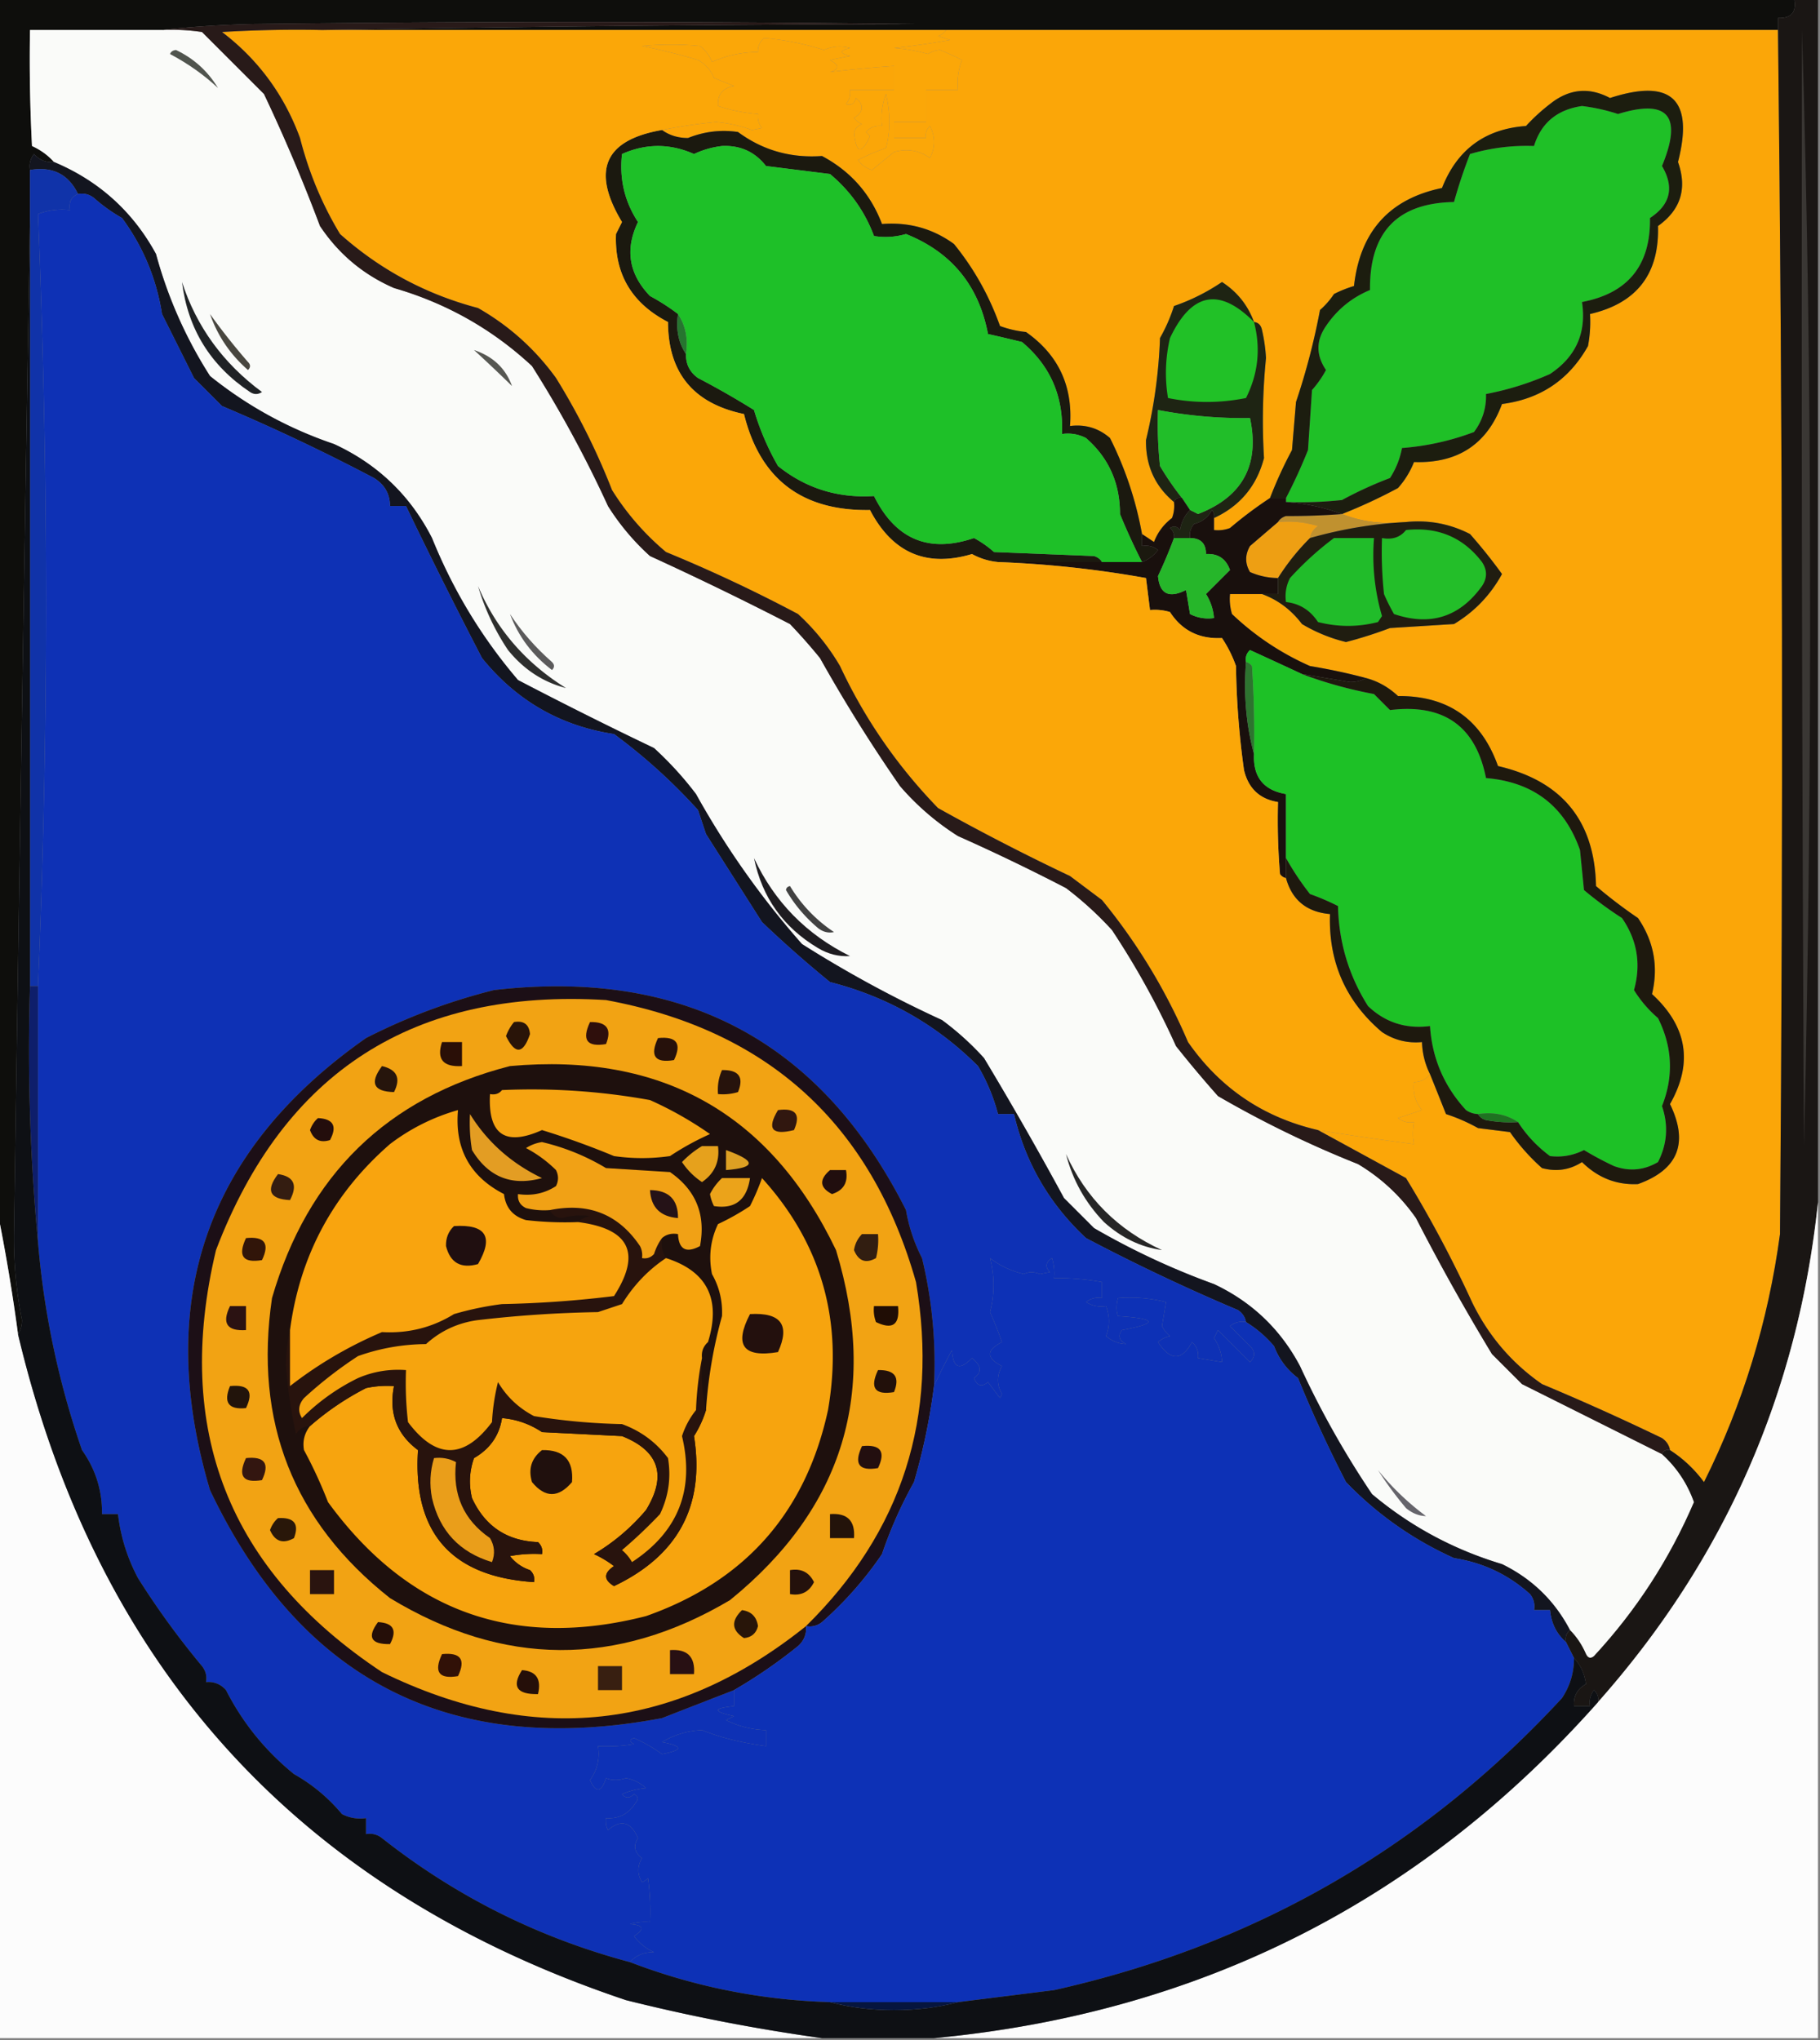 <svg xmlns="http://www.w3.org/2000/svg" width="455" height="510" style="shape-rendering:geometricPrecision;text-rendering:geometricPrecision;image-rendering:optimizeQuality;fill-rule:evenodd;clip-rule:evenodd"><rect width="100%" height="100%" fill="#808080" stroke="none"/><path style="opacity:1" fill="#0e0e0c" d="M-.5-.5h449c.744 3.45-.59 5.116-4 5v3h-364c49.165-.833 98.498-1.333 148-1.5-55-.667-110-.667-165 0-7.844.171-15.511.671-23 1.5h-33c-.166 9.672 0 19.34.5 29 2.167.988 4 2.321 5.5 4-1.992.172-3.658-.495-5-2-.929 1.189-1.262 2.522-1 4v12c-1.408 84.178-2.741 168.678-4 253.5a103.06 103.06 0 0 0 2 22c-.014 1.385-.348 2.551-1 3.5a466.508 466.508 0 0 0-5-30V-.5z"/><path style="opacity:1" fill="#fafbf9" d="M40.5 7.5c3.35-.165 6.683.002 10 .5L66 23.5a428.465 428.465 0 0 1 14 33c4.654 6.989 10.82 12.156 18.5 15.5 13.108 3.8 24.608 10.3 34.5 19.5a294.402 294.402 0 0 1 19 35 59.263 59.263 0 0 0 10.5 12.5 847.468 847.468 0 0 1 35 17 142.196 142.196 0 0 1 7.5 8.5 393.965 393.965 0 0 0 20 32 64.556 64.556 0 0 0 14.5 12.5 499.972 499.972 0 0 1 27 13 85.365 85.365 0 0 1 11.5 10.5 203.521 203.521 0 0 1 16 29 294.96 294.96 0 0 0 10.5 12.5 264.252 264.252 0 0 0 35 17c5.789 3.455 10.622 7.955 14.5 13.5a555.067 555.067 0 0 0 19 34l7.5 7.5 35 17.5c3.663 3.322 6.329 7.322 8 12-6.132 14.292-14.465 27.125-25 38.5-.832.688-1.498.521-2-.5-1-2.313-2.334-4.313-4-6-3.839-7.339-9.506-12.839-17-16.5-12.125-3.643-22.958-9.476-32.5-17.5a227.982 227.982 0 0 1-18-32c-4.888-9.221-12.055-16.055-21.5-20.5a185.581 185.581 0 0 1-30-14l-7.5-7.5a902.024 902.024 0 0 0-20-35 70.588 70.588 0 0 0-10.5-9.5 295.23 295.23 0 0 1-35-19 212.187 212.187 0 0 1-26.5-37.5 85.365 85.365 0 0 0-10.5-11.5 1091.307 1091.307 0 0 1-34-17c-9.051-10.586-16.218-22.419-21.5-35.5-5.432-10.642-13.599-18.475-24.5-23.5-11.393-3.861-21.726-9.527-31-17A109.833 109.833 0 0 1 39 63.5c-5.795-10.627-14.296-18.294-25.5-23-1.5-1.679-3.333-3.012-5.5-4-.5-9.66-.666-19.328-.5-29h33z"/><path style="opacity:1" fill="#50544e" d="M42.5 13.5c.235-.597.735-.93 1.5-1 4.436 2.101 7.936 5.268 10.5 9.5-3.457-3.242-7.457-6.075-12-8.5z"/><path style="opacity:1" fill="#fba608" d="M236.5 7.5h208a15103.943 15103.943 0 0 1 .5 301c-2.943 21.839-9.276 42.505-19 62-2.395-3.232-5.229-5.898-8.5-8-.221-1.235-.888-2.235-2-3a610.028 610.028 0 0 0-30-13.5c-7.581-5.255-13.415-12.088-17.5-20.5a298.935 298.935 0 0 0-16.5-31c-7.289-3.98-14.622-7.98-22-12a695.23 695.23 0 0 0 24 3.5c-.354-1.626-.354-3.459 0-5.5-1.478.262-2.811-.071-4-1l6-2c-1.673-2.023-2.34-4.356-2-7 1.699-.027 3.033-.694 4-2 1.358 3.374 2.691 6.707 4 10a44.569 44.569 0 0 1 8 3.5l8 1a51.057 51.057 0 0 0 8 9c3.618.966 6.951.466 10-1.5 3.967 3.928 8.634 5.761 14 5.5 10.045-3.608 12.711-10.275 8-20 5.822-10.243 4.322-19.41-4.5-27.5 1.639-6.831.472-13.164-3.5-19a121.917 121.917 0 0 1-10.5-8c-.329-16.295-8.496-26.295-24.5-30-4.194-11.762-12.527-17.596-25-17.5-2.345-2.202-5.011-3.702-8-4.5a147.472 147.472 0 0 0-14-3 67.985 67.985 0 0 1-19.5-13 12.93 12.93 0 0 1-.5-5h8c3.975 1.452 7.308 3.952 10 7.5a39.71 39.71 0 0 0 11 4.5 107.495 107.495 0 0 0 11-3.5l16-1c5.107-3.064 9.107-7.231 12-12.5a130.252 130.252 0 0 0-8-10c-5.01-2.57-10.343-3.57-16-3-5.771.613-11.104-.054-16-2a132.483 132.483 0 0 0 14-6.5 21.659 21.659 0 0 0 4-6.5c10.946.376 18.28-4.457 22-14.5 9.627-1.251 16.794-6.085 21.5-14.5.497-2.646.664-5.313.5-8 11.683-2.683 17.35-10.017 17-22 5.677-4.035 7.344-9.368 5-16 4.019-15.648-1.648-20.982-17-16-5.255-2.795-10.255-2.295-15 1.5a46.643 46.643 0 0 0-6 5.5c-10.233.727-17.233 5.894-21 15.5-13.149 2.717-20.482 10.884-22 24.5a29.782 29.782 0 0 0-5 2 19.885 19.885 0 0 1-3.5 4 171.574 171.574 0 0 1-6 23l-1 12a105.551 105.551 0 0 0-5.5 12 102.015 102.015 0 0 0-10 7.5 8.43 8.43 0 0 1-4 .5v-3c6.514-3.016 10.68-8.016 12.5-15-.5-8.34-.333-16.673.5-25a41.86 41.86 0 0 0-1-7c-.247-1.213-.914-1.88-2-2-1.54-4.21-4.207-7.543-8-10-3.786 2.56-7.786 4.56-12 6a41.046 41.046 0 0 1-3.5 8 127.348 127.348 0 0 1-3.5 25.5c-.101 6.36 2.232 11.527 7 15.5a8.43 8.43 0 0 1-.5 4c-2.085 1.582-3.585 3.582-4.5 6a185.977 185.977 0 0 0-3-2 88.376 88.376 0 0 0-8-24c-2.85-2.479-6.184-3.479-10-3 .754-9.987-2.912-17.82-11-23.5a26.689 26.689 0 0 1-6.5-1.5c-2.679-7.53-6.512-14.363-11.5-20.5-5.291-3.86-11.291-5.528-18-5-2.857-7.526-7.857-13.193-15-17-7.835.56-14.835-1.44-21-6-4.278-.626-8.445-.126-12.5 1.5-2.484.003-4.651-.663-6.5-2a130.126 130.126 0 0 1 13.5-2c3.098.27 6.098.938 9 2l2.5-.5c-.837-1.011-1.17-2.178-1-3.5a41.347 41.347 0 0 1-10-2c-.175-2.829 1.158-4.495 4-5l-5-2c-.805-1.972-2.139-3.472-4-4.5a162.936 162.936 0 0 0-14-3.5c4.936-.473 9.769-.473 14.5 0a8.902 8.902 0 0 1 3 4c3.603-1.628 7.437-2.462 11.5-2.5-.119-1.281.381-2.448 1.5-3.5a69.096 69.096 0 0 1 15 3c2.12-.959 4.287-1.126 6.5-.5-2.667.667-2.667 1.333 0 2l-5 1c2.391 1.309 2.391 2.309 0 3a310.274 310.274 0 0 1 16-1.5v6h-11c.17 1.322-.163 2.489-1 3.5 1.244.456 2.077-.044 2.5-1.5 2.081 1.825 1.915 3.491-.5 5a4.451 4.451 0 0 0 2 1.5c-.928.388-1.595 1.055-2 2 .53 5.41 1.863 5.744 4 1l-1-1c1.063-1.188 2.397-1.688 4-1.5a16.874 16.874 0 0 1 1-8c1.125 4.823 1.125 9.323 0 13.5a55.208 55.208 0 0 0-7 3c.899 1.236 2.066 2.07 3.5 2.5 1.838-1.506 3.671-3.006 5.5-4.5 3.275-.929 6.275-.429 9 1.5 1.333-2.667 1.333-5.333 0-8-.886.825-1.219 1.825-1 3h-8v-4h8v-8h8c-.268-2.62.065-5.12 1-7.5a66.558 66.558 0 0 0-5.5-2.5 6.291 6.291 0 0 0-3 1 42.332 42.332 0 0 0-8.5-1.5 201.56 201.56 0 0 0 14-2l-3-1c.916-.278 1.582-.778 2-1.5z"/><path style="opacity:1" fill="#1fc027" d="M321.5 125.5v-1a131.48 131.48 0 0 0 5.5-12l1-15a26.107 26.107 0 0 0 3.5-5c-2.514-3.698-2.514-7.365 0-11 2.77-4.105 6.437-7.105 11-9-.16-14.432 6.84-21.766 21-22a126.468 126.468 0 0 1 4-12 49.859 49.859 0 0 1 16-2c1.778-5.763 5.778-9.096 12-10a46.624 46.624 0 0 1 9 2c12.512-3.857 16.179.476 11 13 3.12 5.304 2.12 9.637-3 13 .171 11.82-5.495 18.82-17 21 1.158 7.686-1.509 13.686-8 18a72.804 72.804 0 0 1-16 5c.104 3.52-.896 6.686-3 9.5a64.713 64.713 0 0 1-18 4 20.812 20.812 0 0 1-3 7.5 97.288 97.288 0 0 0-12 5.5 98.432 98.432 0 0 1-14 .5z"/><path style="opacity:1" fill="#48463f" d="M52.5 78.5a161.27 161.27 0 0 0 9.5 12c.667.667.667 1.333 0 2-4.424-3.86-7.59-8.526-9.5-14z"/><path style="opacity:1" fill="#1f2225" d="M45.5 70.5c3.616 11.156 10.283 20.322 20 27.5-1 .667-2 .667-3 0-9.885-6.611-15.551-15.778-17-27.5z"/><path style="opacity:1" fill="#565752" d="M118.5 87.5c4.756 1.594 7.923 4.594 9.5 9a403.209 403.209 0 0 0-9.5-9z"/><path style="opacity:1" fill="#1e2413" d="M313.5 80.5c1.086.12 1.753.787 2 2a41.86 41.86 0 0 1 1 7c-.833 8.327-1 16.66-.5 25-1.82 6.984-5.986 11.984-12.5 15a2.428 2.428 0 0 0-.5-2c-.979 1.82-2.479 2.987-4.5 3.5-.837 1.011-1.17 2.178-1 3.5h-4c.086-.996-.248-1.829-1-2.5.949-.617 1.782-.451 2.5.5.335-2.003 1.168-3.67 2.5-5 .65.304 1.317.637 2 1 11.151-4.302 15.484-12.302 13-24-7.622.127-15.289-.539-23-2a98.432 98.432 0 0 0 .5 14 72.342 72.342 0 0 0 5.5 8c-.992-.172-1.658.162-2 1-4.768-3.973-7.101-9.14-7-15.5a127.348 127.348 0 0 0 3.5-25.5 41.046 41.046 0 0 0 3.5-8c4.214-1.44 8.214-3.44 12-6 3.793 2.457 6.46 5.79 8 10z"/><path style="opacity:1" fill="#21c127" d="M313.5 80.5c1.718 6.589 1.051 12.922-2 19-6.556 1.31-13.056 1.31-19.5 0a38.064 38.064 0 0 1 .5-15c5.379-11.394 12.379-12.728 21-4z"/><path style="opacity:1" fill="#1c1d0f" d="M335.5 128.5c-4.413-1.638-9.079-2.638-14-3a98.432 98.432 0 0 0 14-.5 97.288 97.288 0 0 1 12-5.5 20.812 20.812 0 0 0 3-7.5 64.713 64.713 0 0 0 18-4c2.104-2.814 3.104-5.98 3-9.5a72.804 72.804 0 0 0 16-5c6.491-4.314 9.158-10.314 8-18 11.505-2.18 17.171-9.18 17-21 5.12-3.363 6.12-7.696 3-13 5.179-12.524 1.512-16.857-11-13a46.624 46.624 0 0 0-9-2c-6.222.904-10.222 4.237-12 10a49.859 49.859 0 0 0-16 2 126.468 126.468 0 0 0-4 12c-14.16.234-21.16 7.568-21 22-4.563 1.895-8.23 4.895-11 9-2.514 3.635-2.514 7.302 0 11a26.107 26.107 0 0 1-3.5 5l-1 15a131.48 131.48 0 0 1-5.5 12h-4a105.551 105.551 0 0 1 5.5-12l1-12a171.574 171.574 0 0 0 6-23 19.885 19.885 0 0 0 3.5-4 29.782 29.782 0 0 1 5-2c1.518-13.616 8.851-21.783 22-24.5 3.767-9.606 10.767-14.773 21-15.5a46.643 46.643 0 0 1 6-5.5c4.745-3.795 9.745-4.295 15-1.5 15.352-4.982 21.019.352 17 16 2.344 6.632.677 11.965-5 16 .35 11.983-5.317 19.317-17 22a32.462 32.462 0 0 1-.5 8c-4.706 8.415-11.873 13.249-21.5 14.5-3.72 10.043-11.054 14.876-22 14.5a21.659 21.659 0 0 1-4 6.5 132.483 132.483 0 0 1-14 6.5z"/><path style="opacity:1" fill="#1b190f" d="M165.5 32.5c1.849 1.337 4.016 2.003 6.5 2 4.055-1.626 8.222-2.126 12.5-1.5 6.165 4.56 13.165 6.56 21 6 7.143 3.807 12.143 9.474 15 17 6.709-.528 12.709 1.14 18 5 4.988 6.137 8.821 12.97 11.5 20.5a26.689 26.689 0 0 0 6.5 1.5c8.088 5.68 11.754 13.513 11 23.5 3.816-.479 7.15.521 10 3a88.376 88.376 0 0 1 8 24v3c1.478-.262 2.811.071 4 1-1.088 1.434-2.422 2.434-4 3a154.017 154.017 0 0 1-5.5-12c.004-7.722-2.829-14.055-8.5-19a9.86 9.86 0 0 0-6-1c.414-9.407-2.92-17.074-10-23-2.866-.708-5.7-1.375-8.5-2-2.304-12.13-9.137-20.463-20.5-25-2.654.767-5.321.934-8 .5-2.277-6.117-5.944-11.284-11-15.5l-16-2c-2.765-3.548-6.432-5.215-11-5a22.5 22.5 0 0 0-7 2c-6.004-2.665-12.004-2.665-18 0-.691 6.215.642 11.881 4 17-3.299 6.827-2.299 12.994 3 18.5a53.174 53.174 0 0 1 7 4.5c-.569 3.83.098 7.163 2 10-.077 2.512.923 4.512 3 6a206.736 206.736 0 0 1 14 8 65.48 65.48 0 0 0 6 14c6.963 5.578 14.963 8.078 24 7.5 5.373 10.84 13.706 14.34 25 10.5a26.091 26.091 0 0 1 5 3.5l25 1c.916.278 1.582.778 2 1.5h-26a16.816 16.816 0 0 1-6.5-2c-11.384 3.399-19.884-.268-25.5-11-16.994.277-27.494-7.723-31.5-24-12.63-2.618-18.963-10.284-19-23-9.07-4.696-13.404-12.03-13-22l1.5-3c-7.734-12.849-4.4-20.515 10-23z"/><path style="opacity:1" fill="#26752f" d="M169.5 78.5c1.902 2.837 2.569 6.17 2 10-1.902-2.837-2.569-6.17-2-10z"/><path style="opacity:1" fill="#1ec028" d="M285.5 140.5h-10c-.418-.722-1.084-1.222-2-1.5l-25-1a26.091 26.091 0 0 0-5-3.5c-11.294 3.84-19.627.34-25-10.5-9.037.578-17.037-1.922-24-7.5a65.48 65.48 0 0 1-6-14 206.736 206.736 0 0 0-14-8c-2.077-1.488-3.077-3.488-3-6 .569-3.83-.098-7.163-2-10a53.174 53.174 0 0 0-7-4.5c-5.299-5.506-6.299-11.673-3-18.5-3.358-5.119-4.691-10.785-4-17 5.996-2.665 11.996-2.665 18 0a22.5 22.5 0 0 1 7-2c4.568-.215 8.235 1.452 11 5l16 2c5.056 4.216 8.723 9.383 11 15.5 2.679.434 5.346.267 8-.5 11.363 4.537 18.196 12.87 20.5 25 2.8.625 5.634 1.292 8.5 2 7.08 5.926 10.414 13.593 10 23a9.86 9.86 0 0 1 6 1c5.671 4.945 8.504 11.278 8.5 19a154.017 154.017 0 0 0 5.5 12z"/><path style="opacity:1" fill="#21be29" d="m297.5 127.5-2-3a72.342 72.342 0 0 1-5.5-8 98.432 98.432 0 0 1-.5-14c7.711 1.461 15.378 2.127 23 2 2.484 11.698-1.849 19.698-13 24a43.836 43.836 0 0 0-2-1z"/><path style="opacity:1" fill="#1a1614" d="M448.5-.5h6v301c-4.99 47.636-23.323 89.303-55 125 .219-1.175-.114-2.175-1-3-.929 1.189-1.262 2.522-1 4h-4c-.177-2.481.823-4.314 3-5.5-.359-2.63-1.359-4.797-3-6.5l-2-4c-.237-1.291.096-2.291 1-3 1.666 1.687 3 3.687 4 6 .502 1.021 1.168 1.188 2 .5 10.535-11.375 18.868-24.208 25-38.5-1.671-4.678-4.337-8.678-8-12 .342-.838 1.008-1.172 2-1 3.271 2.102 6.105 4.768 8.5 8 9.724-19.495 16.057-40.161 19-62 .833-100.501.666-200.834-.5-301v-3c3.41.116 4.744-1.55 4-5z"/><path style="opacity:1" fill="#c0912f" d="M335.5 128.5c4.896 1.946 10.229 2.613 16 2-8.053.413-16.053 1.747-24 4 .221-1.235.888-2.235 2-3a25.879 25.879 0 0 0-10-1c.418-.722 1.084-1.222 2-1.5 4.735.018 9.402-.148 14-.5z"/><path style="opacity:1" fill="#ee9f13" d="M319.5 130.5c3.398-.32 6.732.013 10 1-1.112.765-1.779 1.765-2 3a56.72 56.72 0 0 0-8 10 17.758 17.758 0 0 1-7-1.5c-1.269-2.139-1.269-4.305 0-6.5 2.353-2.023 4.686-4.023 7-6z"/><path style="opacity:1" fill="#19100d" d="m295.5 124.5 2 3c-1.332 1.33-2.165 2.997-2.5 5-.718-.951-1.551-1.117-2.5-.5.752.671 1.086 1.504 1 2.5a120.004 120.004 0 0 1-4 9.5c.397 4.48 2.73 5.647 7 3.5.341 1.99.674 3.99 1 6a9.86 9.86 0 0 0 6 1 13.139 13.139 0 0 0-2-6l6-6c-1.009-2.837-3.009-4.17-6-4 .012-2.642-1.321-3.975-4-4-.17-1.322.163-2.489 1-3.5 2.021-.513 3.521-1.68 4.5-3.5.464.594.631 1.261.5 2v3a8.43 8.43 0 0 0 4-.5 102.015 102.015 0 0 1 10-7.5h4v1c4.921.362 9.587 1.362 14 3-4.598.352-9.265.518-14 .5-.916.278-1.582.778-2 1.5a2968.346 2968.346 0 0 0-7 6c-1.269 2.195-1.269 4.361 0 6.5a17.758 17.758 0 0 0 7 1.5v4h-12a12.93 12.93 0 0 0 .5 5 67.985 67.985 0 0 0 19.5 13c4.844.801 9.511 1.801 14 3-1.122.656-2.455.989-4 1-4.01-.67-8.01-1.337-12-2a2183.89 2183.89 0 0 0-13-6c-.886.825-1.219 1.825-1 3-.632 8.073.035 15.74 2 23-.262 5.733 2.405 9.067 8 10v21c-.617-.111-1.117-.444-1.5-1a162.597 162.597 0 0 1-.5-18c-4.572-.737-7.405-3.403-8.5-8a207.57 207.57 0 0 1-2-26 31.412 31.412 0 0 0-3.5-7c-5.683.281-10.016-1.886-13-6.5a12.93 12.93 0 0 0-5-.5l-1-8a266.523 266.523 0 0 0-37-4h36c1.578-.566 2.912-1.566 4-3-1.189-.929-2.522-1.262-4-1v-3c.982.641 1.982 1.307 3 2 .915-2.418 2.415-4.418 4.5-6a8.43 8.43 0 0 0 .5-4c.342-.838 1.008-1.172 2-1z"/><path style="opacity:1" fill="#26b62a" d="M293.5 134.5h4c2.679.025 4.012 1.358 4 4 2.991-.17 4.991 1.163 6 4l-6 6a13.139 13.139 0 0 1 2 6 9.86 9.86 0 0 1-6-1c-.326-2.01-.659-4.01-1-6-4.27 2.147-6.603.98-7-3.5a120.004 120.004 0 0 0 4-9.5z"/><path style="opacity:1" fill="#fba708" d="M80.5 7.5h156c-.418.722-1.084 1.222-2 1.5l3 1a201.56 201.56 0 0 1-14 2c2.926.218 5.76.718 8.5 1.5a6.291 6.291 0 0 1 3-1 66.558 66.558 0 0 1 5.5 2.5c-.935 2.38-1.268 4.88-1 7.5h-8v8h-8v4h8c-.219-1.175.114-2.175 1-3 1.333 2.667 1.333 5.333 0 8-2.725-1.929-5.725-2.429-9-1.5a5134.037 5134.037 0 0 0-5.5 4.5c-1.434-.43-2.601-1.264-3.5-2.5a55.208 55.208 0 0 1 7-3c1.125-4.177 1.125-8.677 0-13.5a16.874 16.874 0 0 0-1 8c-1.603-.188-2.937.312-4 1.5l1 1c-2.137 4.744-3.47 4.41-4-1 .405-.945 1.072-1.612 2-2a4.451 4.451 0 0 1-2-1.5c2.415-1.509 2.581-3.175.5-5-.423 1.456-1.256 1.956-2.5 1.5.837-1.011 1.17-2.178 1-3.5h11v-6c-5.447.371-10.78.871-16 1.5 2.391-.691 2.391-1.691 0-3l5-1c-2.667-.667-2.667-1.333 0-2-2.213-.626-4.38-.459-6.5.5a69.096 69.096 0 0 0-15-3c-1.119 1.052-1.619 2.219-1.5 3.5-4.063.038-7.897.872-11.5 2.5a8.902 8.902 0 0 0-3-4c-4.731-.473-9.564-.473-14.5 0 4.768.972 9.435 2.139 14 3.5 1.861 1.028 3.195 2.528 4 4.5l5 2c-2.842.505-4.175 2.171-4 5a41.347 41.347 0 0 0 10 2c-.17 1.322.163 2.489 1 3.5l-2.5.5a34.902 34.902 0 0 0-9-2 130.126 130.126 0 0 0-13.5 2c-14.4 2.485-17.734 10.151-10 23l-1.5 3c-.404 9.97 3.93 17.304 13 22 .037 12.716 6.37 20.382 19 23 4.006 16.277 14.506 24.277 31.5 24 5.616 10.732 14.116 14.399 25.5 11a16.816 16.816 0 0 0 6.5 2 266.523 266.523 0 0 1 37 4l1 8a12.93 12.93 0 0 1 5 .5c2.984 4.614 7.317 6.781 13 6.5a31.412 31.412 0 0 1 3.5 7 207.57 207.57 0 0 0 2 26c1.095 4.597 3.928 7.263 8.5 8-.166 6.009.001 12.009.5 18 .383.556.883.889 1.5 1 1.502 5.491 5.169 8.491 11 9-.399 11.985 3.934 21.819 13 29.5 3.036 2.006 6.369 2.84 10 2.5.084 2.827.75 5.494 2 8-.967 1.306-2.301 1.973-4 2-.34 2.644.327 4.977 2 7l-6 2c1.189.929 2.522 1.262 4 1-.354 2.041-.354 3.874 0 5.5a695.23 695.23 0 0 1-24-3.5c-13.659-3.158-24.492-10.492-32.5-22-5.51-12.899-12.676-24.732-21.5-35.5l-8-6a559.773 559.773 0 0 1-33-17c-10.186-10.506-18.353-22.339-24.5-35.5a56.09 56.09 0 0 0-10.5-13 371.681 371.681 0 0 0-33-15.5 64.942 64.942 0 0 1-13.5-15.5 172.265 172.265 0 0 0-14-28c-5.237-7.237-11.737-13.07-19.5-17.5-13.002-3.417-24.502-9.584-34.5-18.5-4.478-7.411-7.812-15.411-10-24C71.04 23.723 64.54 14.89 55.5 8c8.327-.5 16.66-.666 25-.5z"/><path style="opacity:1" fill="#201d10" d="M351.5 130.5c5.657-.57 10.99.43 16 3a130.252 130.252 0 0 1 8 10c-2.893 5.269-6.893 9.436-12 12.5l-16 1a107.495 107.495 0 0 1-11 3.5 39.71 39.71 0 0 1-11-4.5c-2.692-3.548-6.025-6.048-10-7.5h4v-4a56.72 56.72 0 0 1 8-10c7.947-2.253 15.947-3.587 24-4z"/><path style="opacity:1" fill="#23be29" d="M351.5 132.5c7.947-.852 14.28 1.814 19 8 1.333 2 1.333 4 0 6-5.571 7.749-12.905 10.082-22 7a48.165 48.165 0 0 1-2.5-5 98.432 98.432 0 0 1-.5-14c2.582.475 4.582-.192 6-2z"/><path style="opacity:1" fill="#21bc2a" d="M333.5 134.5h10c-.512 6.67.155 13.17 2 19.5l-1 1.5c-4.979 1.283-9.979 1.283-15 0-1.942-2.963-4.608-4.629-8-5a9.86 9.86 0 0 1 1-6c3.413-3.753 7.08-7.087 11-10z"/><path style="opacity:1" fill="#5b5a5b" d="M127.5 153.5c2.889 4.399 6.389 8.399 10.5 12 .667.667.667 1.333 0 2-4.896-3.715-8.396-8.381-10.5-14z"/><path style="opacity:1" fill="#2d2e2d" d="M119.5 146.5c4.535 10.717 11.869 19.217 22 25.5-5.718-1.466-10.552-4.632-14.5-9.5a58.47 58.47 0 0 1-7.5-16z"/><path style="opacity:1" fill="#2d742f" d="M311.5 165.5c.617.111 1.117.444 1.5 1 .5 7.326.666 14.659.5 22-1.965-7.26-2.632-14.927-2-23z"/><path style="opacity:1" fill="#13151f" d="M13.5 40.5c11.204 4.706 19.705 12.373 25.5 23A109.833 109.833 0 0 0 52.5 94c9.274 7.473 19.607 13.139 31 17 10.901 5.025 19.068 12.858 24.5 23.5 5.282 13.081 12.449 24.914 21.5 35.5a1091.307 1091.307 0 0 0 34 17 85.365 85.365 0 0 1 10.5 11.5 212.187 212.187 0 0 0 26.5 37.5 295.23 295.23 0 0 0 35 19 70.588 70.588 0 0 1 10.5 9.5 902.024 902.024 0 0 1 20 35l7.5 7.5a185.581 185.581 0 0 0 30 14c9.445 4.445 16.612 11.279 21.5 20.5a227.982 227.982 0 0 0 18 32c9.542 8.024 20.375 13.857 32.5 17.5 7.494 3.661 13.161 9.161 17 16.5-.904.709-1.237 1.709-1 3-2.347-2.027-3.681-4.694-4-8h-4c.262-1.478-.071-2.811-1-4-5.413-4.873-11.747-7.873-19-9-10.227-4.611-19.227-10.945-27-19a323.698 323.698 0 0 1-12-26c-2.77-2.101-4.77-4.768-6-8-2.078-2.42-4.412-4.42-7-6-.221-1.235-.888-2.235-2-3a493.595 493.595 0 0 1-38-18c-9.173-8.549-15.173-18.882-18-31h-4a46.811 46.811 0 0 0-5-12c-10.349-10.345-22.682-17.345-37-21a285.415 285.415 0 0 1-17-15l-14-22-2-6a141.12 141.12 0 0 0-21-19c-13.386-2.024-24.386-8.358-33-19a1388.49 1388.49 0 0 1-19-38h-4c-.021-3.035-1.355-5.368-4-7a493.718 493.718 0 0 0-38-18l-7-7-8-16c-1.393-8.857-4.727-16.857-10-24a40.946 40.946 0 0 1-7-5c-1.189-.929-2.522-1.262-4-1-2.375-4.95-6.375-6.95-12-6-.262-1.478.071-2.811 1-4 1.342 1.505 3.008 2.172 5 2z"/><path style="opacity:1" fill="#1033a9" d="M7.5 42.5c5.625-.95 9.625 1.05 12 6-1.677.683-2.343 2.017-2 4a16.869 16.869 0 0 0-8 1 2368.665 2368.665 0 0 1 2 97c0 32.34-.667 64.34-2 96h-2v-204z"/><path style="opacity:1" fill="#281a19" d="M80.5 7.5c-8.34-.166-16.673 0-25 .5 9.04 6.89 15.54 15.723 19.5 26.5 2.188 8.589 5.522 16.589 10 24 9.998 8.916 21.498 15.083 34.5 18.5 7.763 4.43 14.263 10.263 19.5 17.5a172.265 172.265 0 0 1 14 28 64.942 64.942 0 0 0 13.5 15.5 371.681 371.681 0 0 1 33 15.5 56.09 56.09 0 0 1 10.5 13c6.147 13.161 14.314 24.994 24.5 35.5a559.773 559.773 0 0 0 33 17l8 6c8.824 10.768 15.99 22.601 21.5 35.5 8.008 11.508 18.841 18.842 32.5 22 7.378 4.02 14.711 8.02 22 12a298.935 298.935 0 0 1 16.5 31c4.085 8.412 9.919 15.245 17.5 20.5a610.028 610.028 0 0 1 30 13.5c1.112.765 1.779 1.765 2 3-.992-.172-1.658.162-2 1l-35-17.5-7.5-7.5a555.067 555.067 0 0 1-19-34c-3.878-5.545-8.711-10.045-14.5-13.5a264.252 264.252 0 0 1-35-17 294.96 294.96 0 0 1-10.5-12.5 203.521 203.521 0 0 0-16-29 85.365 85.365 0 0 0-11.5-10.5 499.972 499.972 0 0 0-27-13 64.556 64.556 0 0 1-14.5-12.5 393.965 393.965 0 0 1-20-32 142.196 142.196 0 0 0-7.5-8.5 847.468 847.468 0 0 0-35-17 59.263 59.263 0 0 1-10.5-12.5 294.402 294.402 0 0 0-19-35c-9.892-9.2-21.392-15.7-34.5-19.5-7.68-3.344-13.846-8.511-18.5-15.5a428.465 428.465 0 0 0-14-33L50.5 8a50.438 50.438 0 0 0-10-.5 260.606 260.606 0 0 1 23-1.5c55-.667 110-.667 165 0-49.502.167-98.835.667-148 1.5z"/><path style="opacity:1" fill="#1dc126" d="M325.5 168.5c5.727 2.155 11.727 3.822 18 5l4 4c13.448-1.636 21.448 4.03 24 17 11.806.989 19.639 6.989 23.5 18l1 10a92.873 92.873 0 0 0 9.5 7c3.807 5.51 4.807 11.51 3 18a29.964 29.964 0 0 0 6 7c3.618 7.232 3.951 14.565 1 22 1.639 4.825 1.305 9.492-1 14-3.509 2.064-7.176 2.397-11 1a80.019 80.019 0 0 1-7.5-4c-2.73 1.361-5.563 1.861-8.5 1.5-3.21-2.375-5.876-5.208-8-8.5-2.837-1.902-6.171-2.569-10-2a5.576 5.576 0 0 1-3-1c-5.47-5.941-8.47-12.941-9-21-6.027.769-11.194-.898-15.5-5-4.8-7.611-7.3-15.944-7.5-25a59.503 59.503 0 0 0-7-3 68.363 68.363 0 0 1-6-9v-16c-5.595-.933-8.262-4.267-8-10 .166-7.341 0-14.674-.5-22-.383-.556-.883-.889-1.5-1-.219-1.175.114-2.175 1-3a2183.89 2183.89 0 0 1 13 6z"/><path style="opacity:1" fill="#414141" d="M196.5 222.5c.06-.543.393-.876 1-1a36.237 36.237 0 0 0 11 11.5c-1.408.315-2.741-.018-4-1-3.28-2.775-5.946-5.942-8-9.5z"/><path style="opacity:1" fill="#0e31b5" d="M19.5 48.5c1.478-.262 2.811.071 4 1a40.946 40.946 0 0 0 7 5c5.273 7.143 8.607 15.143 10 24l8 16 7 7a493.718 493.718 0 0 1 38 18c2.645 1.632 3.979 3.965 4 7h4a1388.49 1388.49 0 0 0 19 38c8.614 10.642 19.614 16.976 33 19a141.12 141.12 0 0 1 21 19l2 6 14 22a285.415 285.415 0 0 0 17 15c14.318 3.655 26.651 10.655 37 21a46.811 46.811 0 0 1 5 12h4c2.827 12.118 8.827 22.451 18 31a493.595 493.595 0 0 0 38 18c1.112.765 1.779 1.765 2 3-1.478-.262-2.811.071-4 1l5 5c1.333 1.333 1.333 2.667 0 4l-8-8-1 2c1.254 1.834 1.921 3.834 2 6l-6-1c.188-1.603-.312-2.937-1.5-4-2.547 4.74-5.381 4.74-8.5 0a6.802 6.802 0 0 1 3-1.5 7.248 7.248 0 0 1-2-2.5l1-6a36.875 36.875 0 0 0-12-1c-.466 1.701-.466 3.201 0 4.5 9.784.634 10.117 1.801 1 3.5-1.094 1.368-.76 2.535 1 3.5-1.779-.044-3.445-.711-5-2 .95-2.432.95-4.932 0-7.5-1.788.285-3.455-.048-5-1 1.189-.929 2.522-1.262 4-1v-4a62.082 62.082 0 0 0-12-1 12.93 12.93 0 0 0-.5-5c-1.617 1.036-1.784 2.203-.5 3.5l-2.5.5c-1.537-.614-2.87-.614-4 0-3.216-.764-6.049-2.097-8.5-4 1.176 4.547 1.176 9.047 0 13.5a101.185 101.185 0 0 1 3 7.5c-4 2-4 4 0 6-1.333 2.333-1.333 4.667 0 7l-.5 1-3-4c-1.545 1.321-2.711.988-3.5-1 2.032-1.468 1.865-3.135-.5-5-3.097 3.182-4.763 2.515-5-2a141.866 141.866 0 0 0-4.5 9 111.652 111.652 0 0 0-3-32 41.25 41.25 0 0 1-4-12c-21.233-42.125-55.566-60.459-103-55a150.12 150.12 0 0 0-32 12c-40.029 28.079-53.029 65.746-39 113 22.768 47.885 60.435 66.885 113 57 6.042-2.36 12.042-4.693 18-7v4c-5.297.532-5.297 1.366 0 2.5l-2 1a24.131 24.131 0 0 0 10 2.5v4c-6.168-.829-11.501-2.162-16-4-3.598.154-6.931 1.154-10 3 5.333 1 5.333 2 0 3a36.16 36.16 0 0 0-7-4c-1.196.346-1.196.846 0 1.5a40.914 40.914 0 0 1-9 .5c.48 3.185-.186 6.019-2 8.5 1.524 3.291 2.857 3.125 4-.5 1.495.612 3.162.612 5 0 1.921.36 3.588 1.194 5 2.5a20.2 20.2 0 0 0-6 1.5c.891 1.09 1.891 1.09 3 0 1.021.502 1.188 1.168.5 2-1.715 2.897-4.215 4.231-7.5 4a4.934 4.934 0 0 0 .5 3c3.205-2.773 5.705-2.107 7.5 2-1.234 1.898-.901 3.565 1 5-1.206 2.016-1.206 4.016 0 6a3.647 3.647 0 0 0 1.5-1c.499 3.652.665 7.318.5 11a12.93 12.93 0 0 0-5 .5c3.443.221 3.776 1.221 1 3a12.472 12.472 0 0 0 5 4c-2.551.002-4.551.836-6 2.5-22.854-6.094-43.521-16.427-62-31-1.189-.929-2.522-1.262-4-1v-4a9.86 9.86 0 0 1-6-1c-3.416-4.087-7.416-7.42-12-10-7.183-5.842-12.85-12.842-17-21-1.342-1.505-3.008-2.172-5-2 .262-1.478-.071-2.811-1-4a204.346 204.346 0 0 1-16-22c-2.682-5.044-4.349-10.377-5-16h-4c.08-5.849-1.586-11.182-5-16-5.85-16.918-9.516-34.251-11-52v-64c1.333-31.66 2-63.66 2-96a2368.665 2368.665 0 0 0-2-97 16.869 16.869 0 0 1 8-1c-.343-1.983.323-3.317 2-4z"/><path style="opacity:1" fill="#1e1c20" d="M188.5 214.5c5.089 10.923 13.089 19.09 24 24.5-2.809.18-5.476-.487-8-2-8.659-5.157-13.992-12.657-16-22.5z"/><path style="opacity:1" fill="#3a3734" d="M450.5 7.5c1.333 44.162 2 88.662 2 133.5.137 48.517-.363 97.017-1.5 145.5-.5-92.999-.667-185.999-.5-279z"/><path style="opacity:1" fill="#1c0f16" d="M233.5 346.5a154.432 154.432 0 0 1-5 24 108.365 108.365 0 0 0-8 18 90.479 90.479 0 0 1-15 17c-1.189.929-2.522 1.262-4 1 .172 1.992-.495 3.658-2 5a126.05 126.05 0 0 1-16 11 6560.772 6560.772 0 0 0-18 7c-52.565 9.885-90.232-9.115-113-57-14.029-47.254-1.029-84.921 39-113a150.12 150.12 0 0 1 32-12c47.434-5.459 81.767 12.875 103 55a41.25 41.25 0 0 0 4 12 111.652 111.652 0 0 1 3 32z"/><path style="opacity:1" fill="#0e1e6b" d="M7.5 246.5h2v64c-1.989-20.974-2.656-42.307-2-64z"/><path style="opacity:1" fill="#1e190e" d="M325.5 168.5c3.99.663 7.99 1.33 12 2 1.545-.011 2.878-.344 4-1 2.989.798 5.655 2.298 8 4.5 12.473-.096 20.806 5.738 25 17.5 16.004 3.705 24.171 13.705 24.5 30a121.917 121.917 0 0 0 10.5 8c3.972 5.836 5.139 12.169 3.5 19 8.822 8.09 10.322 17.257 4.5 27.5 4.711 9.725 2.045 16.392-8 20-5.366.261-10.033-1.572-14-5.5-3.049 1.966-6.382 2.466-10 1.5a51.057 51.057 0 0 1-8-9l-8-1a44.569 44.569 0 0 0-8-3.5 2508.648 2508.648 0 0 0-4-10 18.974 18.974 0 0 1-2-8c-3.631.34-6.964-.494-10-2.5-9.066-7.681-13.399-17.515-13-29.5-5.831-.509-9.498-3.509-11-9v-5a68.363 68.363 0 0 0 6 9 59.503 59.503 0 0 1 7 3c.2 9.056 2.7 17.389 7.5 25 4.306 4.102 9.473 5.769 15.5 5 .53 8.059 3.53 15.059 9 21a5.576 5.576 0 0 0 3 1c.418.722 1.084 1.222 2 1.5 2.646.497 5.313.664 8 .5 2.124 3.292 4.79 6.125 8 8.5 2.937.361 5.77-.139 8.5-1.5a80.019 80.019 0 0 0 7.5 4c3.824 1.397 7.491 1.064 11-1 2.305-4.508 2.639-9.175 1-14 2.951-7.435 2.618-14.768-1-22a29.964 29.964 0 0 1-6-7c1.807-6.49.807-12.49-3-18a92.873 92.873 0 0 1-9.5-7l-1-10c-3.861-11.011-11.694-17.011-23.5-18-2.552-12.97-10.552-18.636-24-17l-4-4c-6.273-1.178-12.273-2.845-18-5z"/><path style="opacity:1" fill="#1f7221" d="M369.5 278.5c3.829-.569 7.163.098 10 2a32.462 32.462 0 0 1-8-.5c-.916-.278-1.582-.778-2-1.5z"/><path style="opacity:1" fill="#262626" d="M266.5 288.5c4.958 10.958 12.958 18.958 24 24-5.319-.738-10.152-3.071-14.5-7-4.67-4.834-7.837-10.501-9.5-17z"/><path style="opacity:1" fill="#fcfcfc" d="M454.5 300.5v209h-221c66.523-6.26 121.856-34.26 166-84 31.677-35.697 50.01-77.364 55-125zM-.5 303.5a466.508 466.508 0 0 1 5 30c19.869 83.699 70.536 139.199 152 166.5a464.959 464.959 0 0 0 49 9.5H-.5v-206z"/><path style="opacity:1" fill="#0d31b6" d="M311.5 330.5c2.588 1.58 4.922 3.58 7 6 1.23 3.232 3.23 5.899 6 8a323.698 323.698 0 0 0 12 26c7.773 8.055 16.773 14.389 27 19 7.253 1.127 13.587 4.127 19 9 .929 1.189 1.262 2.522 1 4h4c.319 3.306 1.653 5.973 4 8l2 4c.017 3.617-.983 6.95-3 10-34.652 37.499-76.985 61.832-127 73l-24 3h-32c-17.289-.525-33.956-3.858-50-10 1.449-1.664 3.449-2.498 6-2.5a12.472 12.472 0 0 1-5-4c2.776-1.779 2.443-2.779-1-3a12.93 12.93 0 0 1 5-.5 60.931 60.931 0 0 0-.5-11 3.647 3.647 0 0 1-1.5 1c-1.206-1.984-1.206-3.984 0-6-1.901-1.435-2.234-3.102-1-5-1.795-4.107-4.295-4.773-7.5-2a4.934 4.934 0 0 1-.5-3c3.285.231 5.785-1.103 7.5-4 .688-.832.521-1.498-.5-2-1.109 1.09-2.109 1.09-3 0a20.2 20.2 0 0 1 6-1.5c-1.412-1.306-3.079-2.14-5-2.5-1.838.612-3.505.612-5 0-1.143 3.625-2.476 3.791-4 .5 1.814-2.481 2.48-5.315 2-8.5a40.914 40.914 0 0 0 9-.5c-1.196-.654-1.196-1.154 0-1.5a36.16 36.16 0 0 1 7 4c5.333-1 5.333-2 0-3 3.069-1.846 6.402-2.846 10-3 4.499 1.838 9.832 3.171 16 4v-4c-3.5-.11-6.834-.943-10-2.5l2-1c-5.297-1.134-5.297-1.968 0-2.5v-4a126.05 126.05 0 0 0 16-11c1.505-1.342 2.172-3.008 2-5 1.478.262 2.811-.071 4-1a90.479 90.479 0 0 0 15-17 108.365 108.365 0 0 1 8-18 154.432 154.432 0 0 0 5-24c1.347-2.96 2.847-5.96 4.5-9 .237 4.515 1.903 5.182 5 2 2.365 1.865 2.532 3.532.5 5 .789 1.988 1.955 2.321 3.5 1l3 4 .5-1c-1.333-2.333-1.333-4.667 0-7-4-2-4-4 0-6a101.185 101.185 0 0 0-3-7.5c1.176-4.453 1.176-8.953 0-13.5 2.451 1.903 5.284 3.236 8.5 4 1.13-.614 2.463-.614 4 0l2.5-.5c-1.284-1.297-1.117-2.464.5-3.5a12.93 12.93 0 0 1 .5 5 62.082 62.082 0 0 1 12 1v4c-1.478-.262-2.811.071-4 1 1.545.952 3.212 1.285 5 1 .95 2.568.95 5.068 0 7.5 1.555 1.289 3.221 1.956 5 2-1.76-.965-2.094-2.132-1-3.5 9.117-1.699 8.784-2.866-1-3.5-.466-1.299-.466-2.799 0-4.5a36.875 36.875 0 0 1 12 1l-1 6a7.248 7.248 0 0 0 2 2.5 6.802 6.802 0 0 0-3 1.5c3.119 4.74 5.953 4.74 8.5 0 1.188 1.063 1.688 2.397 1.5 4l6 1c-.079-2.166-.746-4.166-2-6l1-2 8 8c1.333-1.333 1.333-2.667 0-4l-5-5c1.189-.929 2.522-1.262 4-1z"/><path style="opacity:1" fill="#65646b" d="M344.5 367.5a65.57 65.57 0 0 0 12 11.5c-1.779-.044-3.445-.711-5-2a90.424 90.424 0 0 1-7-9.5z"/><path style="opacity:1" fill="#f2a313" d="M201.5 406.5c-32.739 26.245-68.072 30.078-106 11.5-38.374-25.447-52.207-60.614-41.5-105.5 17-44.615 49.5-65.449 97.5-62.5 40.452 7.453 66.285 30.953 77.5 70.5 5.707 33.705-3.46 62.371-27.5 86z"/><path style="opacity:1" fill="#291709" d="M69.5 379.5c4.027-.24 5.36 1.426 4 5-2.742 1.53-4.742.864-6-2 .442-1.239 1.11-2.239 2-3z"/><path style="opacity:1" fill="#23130a" d="M207.5 378.5c4.333-.333 6.333 1.667 6 6h-6v-6z"/><path style="opacity:1" fill="#230f0f" d="M215.5 361.5c4.659-.485 5.992 1.348 4 5.5-4.772.81-6.105-1.023-4-5.5z"/><path style="opacity:1" fill="#331610" d="M61.5 364.5c4.659-.485 5.992 1.348 4 5.5-4.772.81-6.105-1.023-4-5.5z"/><path style="opacity:1" fill="#22140b" d="M57.5 346.5c4.658-.485 5.992 1.348 4 5.5-4.365.446-5.698-1.387-4-5.5z"/><path style="opacity:1" fill="#22100a" d="M219.5 342.5c4.192-.097 5.525 1.736 4 5.5-4.772.81-6.105-1.023-4-5.5z"/><path style="opacity:1" fill="#200d05" d="M218.5 326.5h6c.485 4.659-1.348 5.992-5.5 4a8.43 8.43 0 0 1-.5-4z"/><path style="opacity:1" fill="#2b1212" d="M57.5 326.5h4v6c-4.76.299-6.094-1.701-4-6z"/><path style="opacity:1" fill="#321e11" d="M215.5 308.5h4a18.453 18.453 0 0 1-.5 6c-2.538 1.431-4.372.764-5.5-2 .252-1.573.918-2.906 2-4z"/><path style="opacity:1" fill="#311509" d="M61.5 309.5c4.659-.485 5.992 1.348 4 5.5-4.772.81-6.105-1.023-4-5.5z"/><path style="opacity:1" fill="#341d11" d="M69.5 293.5c3.974.575 4.974 2.742 3 6.5-5.105-.249-6.105-2.416-3-6.5z"/><path style="opacity:1" fill="#210e0e" d="M207.5 292.5h4c.575 3.071-.591 5.071-3.5 6-3.103-1.612-3.27-3.612-.5-6z"/><path style="opacity:1" fill="#230d0c" d="M79.5 279.5c3.85.201 4.85 2.034 3 5.5-2.455.772-4.122-.061-5-2.5.442-1.239 1.11-2.239 2-3z"/><path style="opacity:1" fill="#31170f" d="M194.5 277.5c4.409-.601 5.742 1.066 4 5-5.521 1.378-6.854-.289-4-5z"/><path style="opacity:1" fill="#26150c" d="M95.5 266.5c3.763.885 4.764 3.052 3 6.5-5.14-.114-6.14-2.281-3-6.5z"/><path style="opacity:1" fill="#27130c" d="M180.5 267.5c4.201-.074 5.535 1.759 4 5.5a12.93 12.93 0 0 1-5 .5c-.175-2.121.159-4.121 1-6z"/><path style="opacity:1" fill="#2a0f07" d="M110.5 260.5h5v6c-4.739.277-6.405-1.723-5-6z"/><path style="opacity:1" fill="#26110b" d="M164.5 259.5c4.659-.485 5.992 1.348 4 5.5-4.772.81-6.105-1.023-4-5.5z"/><path style="opacity:1" fill="#2f0f0c" d="M147.5 255.5c4.192-.097 5.525 1.736 4 5.5-4.772.81-6.105-1.023-4-5.5z"/><path style="opacity:1" fill="#291408" d="M128.5 255.5c2.448-.415 3.781.585 4 3-1.69 5.022-3.69 5.188-6 .5a11.803 11.803 0 0 1 2-3.5z"/><path style="opacity:1" fill="#24110c" d="M197.5 392.5c2.778-.478 4.778.522 6 3-1.222 2.478-3.222 3.478-6 3v-6z"/><path style="opacity:1" fill="#2a140f" d="M77.5 392.5h6v6h-6v-6z"/><path style="opacity:1" fill="#1e100d" d="M127.5 266.5c37.985-3.433 65.152 11.9 81.5 46 10.729 35.283 1.895 64.45-26.5 87.5-28.367 16.808-56.7 16.642-85-.5-24.21-19.121-34.043-44.121-29.5-75 8.933-30.77 28.767-50.103 59.5-58z"/><path style="opacity:1" fill="#f7a40e" d="M77.5 356.5c4.22-3.702 8.887-6.869 14-9.5a24.935 24.935 0 0 1 7-.5c-1.325 6.704.675 12.037 6 16-1.341 20.659 8.325 31.659 29 33 .219-1.175-.114-2.175-1-3a10.502 10.502 0 0 1-5-3.5 32.462 32.462 0 0 1 8-.5c.219-1.175-.114-2.175-1-3-7.753-.293-13.253-3.96-16.5-11-.824-3.382-.657-6.716.5-10 3.997-2.305 6.33-5.639 7-10 3.605.299 6.939 1.465 10 3.5l20 1c9.286 3.691 11.286 9.858 6 18.5-3.772 4.447-8.105 8.114-13 11a25.866 25.866 0 0 1 5 3c-2.627 1.749-2.627 3.416 0 5 16.077-7.66 22.743-20.16 20-37.5a27.004 27.004 0 0 0 3-6.5 115.722 115.722 0 0 1 4-23.5c.175-3.746-.658-7.246-2.5-10.5-.886-4.366-.386-8.533 1.5-12.5a60.631 60.631 0 0 0 8-4.5 59.503 59.503 0 0 0 3-7c14.864 16.386 20.364 35.72 16.5 58-5.562 25.608-20.729 42.774-45.5 51.5-32.982 8.419-59.482-1.081-79.5-28.5a114.54 114.54 0 0 0-6-13c-.393-2.216.107-4.216 1.5-6z"/><path style="opacity:1" fill="#28130d" d="M137.5 302.5c9.641-1.961 17.141 1.039 22.5 9 .483.948.649 1.948.5 3 1.175.219 2.175-.114 3-1 .494-1.526 1.161-2.859 2-4-.284 1.915.049 3.581 1 5-4.414 2.923-8.081 6.756-11 11.5l-6 2a301.407 301.407 0 0 0-30 2c-4.978.656-9.311 2.656-13 6a51.385 51.385 0 0 0-17 3A102.341 102.341 0 0 0 76 349.5c-1.401 1.646-1.568 3.313-.5 5a52.01 52.01 0 0 1 14-10c3.82-1.645 7.82-2.311 12-2a84.902 84.902 0 0 0 .5 13c7 9.333 14 9.333 21 0a52.141 52.141 0 0 1 1.5-10c2.165 3.664 5.165 6.497 9 8.5a156.894 156.894 0 0 0 22 2c4.702 1.708 8.535 4.541 11.5 8.5.809 4.863.142 9.53-2 14a120.496 120.496 0 0 1-9.5 9 10.756 10.756 0 0 1 2.5 3c11.538-7.575 15.704-18.075 12.5-31.5a20.442 20.442 0 0 1 3.5-6.5c.175-4.519.675-8.853 1.5-13-.318 4.532.015 8.866 1 13a27.004 27.004 0 0 1-3 6.5c2.743 17.34-3.923 29.84-20 37.5-2.627-1.584-2.627-3.251 0-5a25.866 25.866 0 0 0-5-3c4.895-2.886 9.228-6.553 13-11 5.286-8.642 3.286-14.809-6-18.5l-20-1c-3.061-2.035-6.395-3.201-10-3.5-.67 4.361-3.003 7.695-7 10-1.157 3.284-1.324 6.618-.5 10 3.247 7.04 8.747 10.707 16.5 11 .886.825 1.219 1.825 1 3a32.462 32.462 0 0 0-8 .5 10.502 10.502 0 0 0 5 3.5c.886.825 1.219 1.825 1 3-20.675-1.341-30.341-12.341-29-33-5.325-3.963-7.325-9.296-6-16a24.935 24.935 0 0 0-7 .5c-5.113 2.631-9.78 5.798-14 9.5-1.517.011-2.684.677-3.5 2a121.482 121.482 0 0 1-2.5-17c.002-3.186.335-6.186 1-9v14c6.99-5.453 14.656-9.953 23-13.5 6.543.371 12.543-1.129 18-4.5a77.459 77.459 0 0 1 12-2.5c9.376-.184 18.709-.85 28-2 6.901-10.701 3.901-16.868-9-18.5.763-.768 1.763-1.268 3-1.5-2.334-.339-4.668-.172-7 .5-1.53-.14-2.53-.807-3-2z"/><path style="opacity:1" fill="#ea9e1a" d="M108.5 364.5c1.967-.239 3.801.094 5.5 1-.901 8.137 1.932 14.47 8.5 19 1.141 1.921 1.308 3.921.5 6-8.1-2.434-13.1-7.767-15-16-.659-3.388-.492-6.721.5-10z"/><path style="opacity:1" fill="#20100d" d="M135.5 362.5c5.443-.121 7.943 2.545 7.5 8-3.381 3.985-6.714 3.985-10 0-.982-3.275-.149-5.941 2.5-8z"/><path style="opacity:1" fill="#23100d" d="M187.5 328.5c7.744-.452 10.077 2.715 7 9.5-8.716 1.455-11.05-1.712-7-9.5z"/><path style="opacity:1" fill="#f6a40e" d="M166.5 314.5c10.31 3.285 13.81 10.285 10.5 21-1.188 1.063-1.688 2.397-1.5 4-.825 4.147-1.325 8.481-1.5 13a20.442 20.442 0 0 0-3.5 6.5c3.204 13.425-.962 23.925-12.5 31.5a10.756 10.756 0 0 0-2.5-3 120.496 120.496 0 0 0 9.5-9c2.142-4.47 2.809-9.137 2-14-2.965-3.959-6.798-6.792-11.5-8.5a156.894 156.894 0 0 1-22-2c-3.835-2.003-6.835-4.836-9-8.5a52.141 52.141 0 0 0-1.5 10c-7 9.333-14 9.333-21 0a84.902 84.902 0 0 1-.5-13c-4.18-.311-8.18.355-12 2a52.01 52.01 0 0 0-14 10c-1.068-1.687-.901-3.354.5-5A102.341 102.341 0 0 1 89.5 339a51.385 51.385 0 0 1 17-3c3.689-3.344 8.022-5.344 13-6a301.407 301.407 0 0 1 30-2l6-2c2.919-4.744 6.586-8.577 11-11.5z"/><path style="opacity:1" fill="#eba31a" d="M180.5 294.5h7c-.792 5.482-3.792 7.816-9 7a10.305 10.305 0 0 1-1-3 14.2 14.2 0 0 1 3-4z"/><path style="opacity:1" fill="#f1a115" d="M165.5 309.5c-.839 1.141-1.506 2.474-2 4-.825.886-1.825 1.219-3 1a4.934 4.934 0 0 0-.5-3c-5.359-7.961-12.859-10.961-22.5-9a18.453 18.453 0 0 1-6-.5c-1.473-.71-2.14-1.876-2-3.5 3.507.506 6.674-.16 9.5-2 .667-1.333.667-2.667 0-4a31.408 31.408 0 0 0-7.5-5.5 10.258 10.258 0 0 1 4-1.5 55.718 55.718 0 0 1 16 6.5l16 1c6.494 4.495 8.994 10.662 7.5 18.5-3.466 1.85-5.299.85-5.5-3-1.599-.268-2.932.066-4 1z"/><path style="opacity:1" fill="#251217" d="M162.5 297.5c4.712.045 7.045 2.378 7 7-4.43-.359-6.763-2.693-7-7z"/><path style="opacity:1" fill="#e39d23" d="M117.5 278.5c4.322 6.976 10.322 12.31 18 16-7.578 2.084-13.411-.249-17.5-7a40.914 40.914 0 0 1-.5-9z"/><path style="opacity:1" fill="#f9a40e" d="M144.5 305.5c12.901 1.632 15.901 7.799 9 18.5a271.084 271.084 0 0 1-28 2 77.459 77.459 0 0 0-12 2.5c-5.457 3.371-11.457 4.871-18 4.5-8.344 3.547-16.01 8.047-23 13.5v-14c2.46-18.634 10.793-34.134 25-46.5a50.937 50.937 0 0 1 17-8.5c-.857 9.623 2.976 16.623 11.5 21 .394 3.393 2.227 5.56 5.5 6.5 4.321.499 8.654.666 13 .5z"/><path style="opacity:1" fill="#200f10" d="M113.5 306.5c7.986-.502 9.986 2.665 6 9.5-4.265 1.199-6.931-.301-8-4.5-.063-2.014.603-3.681 2-5z"/><path style="opacity:1" fill="#dda023" d="M181.5 287.5c7.579 2.722 7.579 4.389 0 5v-5z"/><path style="opacity:1" fill="#e6a11c" d="M175.5 286.5h4c.477 3.842-.856 6.842-4 9-2-1.333-3.667-3-5-5a23.72 23.72 0 0 1 5-4z"/><path style="opacity:1" fill="#f6a411" d="M125.5 272.5a165.964 165.964 0 0 1 37 2.5 90.135 90.135 0 0 1 15 8.5 68.643 68.643 0 0 0-10 5.5 49.226 49.226 0 0 1-14 0 199.482 199.482 0 0 0-18-6.5c-9.212 4.126-13.546 1.126-13-9 1.291.237 2.291-.096 3-1z"/><path style="opacity:1" fill="#250e08" d="M94.5 405.5c3.85.201 4.85 2.034 3 5.5-4.778.073-5.778-1.76-3-5.5z"/><path style="opacity:1" fill="#281509" d="M185.5 402.5c2.318.318 3.652 1.652 4 4-.452 1.812-1.618 2.812-3.5 3-3.12-1.967-3.287-4.301-.5-7z"/><path style="opacity:1" fill="#311107" d="M110.5 413.5c4.659-.485 5.992 1.348 4 5.5-4.772.81-6.105-1.023-4-5.5z"/><path style="opacity:1" fill="#281013" d="M167.5 412.5c4.333-.333 6.333 1.667 6 6h-6v-6z"/><path style="opacity:1" fill="#0e1014" d="M7.5 54.5v192c-.656 21.693.011 43.026 2 64 1.484 17.749 5.15 35.082 11 52 3.414 4.818 5.08 10.151 5 16h4c.651 5.623 2.318 10.956 5 16a204.346 204.346 0 0 0 16 22c.929 1.189 1.262 2.522 1 4 1.992-.172 3.658.495 5 2 4.15 8.158 9.817 15.158 17 21 4.584 2.58 8.584 5.913 12 10a9.86 9.86 0 0 0 6 1v4c1.478-.262 2.811.071 4 1 18.479 14.573 39.146 24.906 62 31 16.044 6.142 32.711 9.475 50 10 4.956 1.328 10.289 1.995 16 2 5.711-.005 11.044-.672 16-2l24-3c50.015-11.168 92.348-35.501 127-73 2.017-3.05 3.017-6.383 3-10 1.641 1.703 2.641 3.87 3 6.5-2.177 1.186-3.177 3.019-3 5.5h4c-.262-1.478.071-2.811 1-4 .886.825 1.219 1.825 1 3-44.144 49.74-99.477 77.74-166 84h-28a464.959 464.959 0 0 1-49-9.5c-81.464-27.301-132.131-82.801-152-166.5.652-.949.986-2.115 1-3.5a103.06 103.06 0 0 1-2-22c1.259-84.822 2.592-169.322 4-253.5z"/><path style="opacity:1" fill="#381f11" d="M149.5 416.5h6v6h-6v-6z"/><path style="opacity:1" fill="#250f09" d="M130.5 417.5c3.568.259 4.901 2.259 4 6-5.289.098-6.622-1.902-4-6z"/><path style="opacity:1" fill="#06153f" d="M207.5 500.5h32c-4.956 1.328-10.289 1.995-16 2-5.711-.005-11.044-.672-16-2z"/></svg>